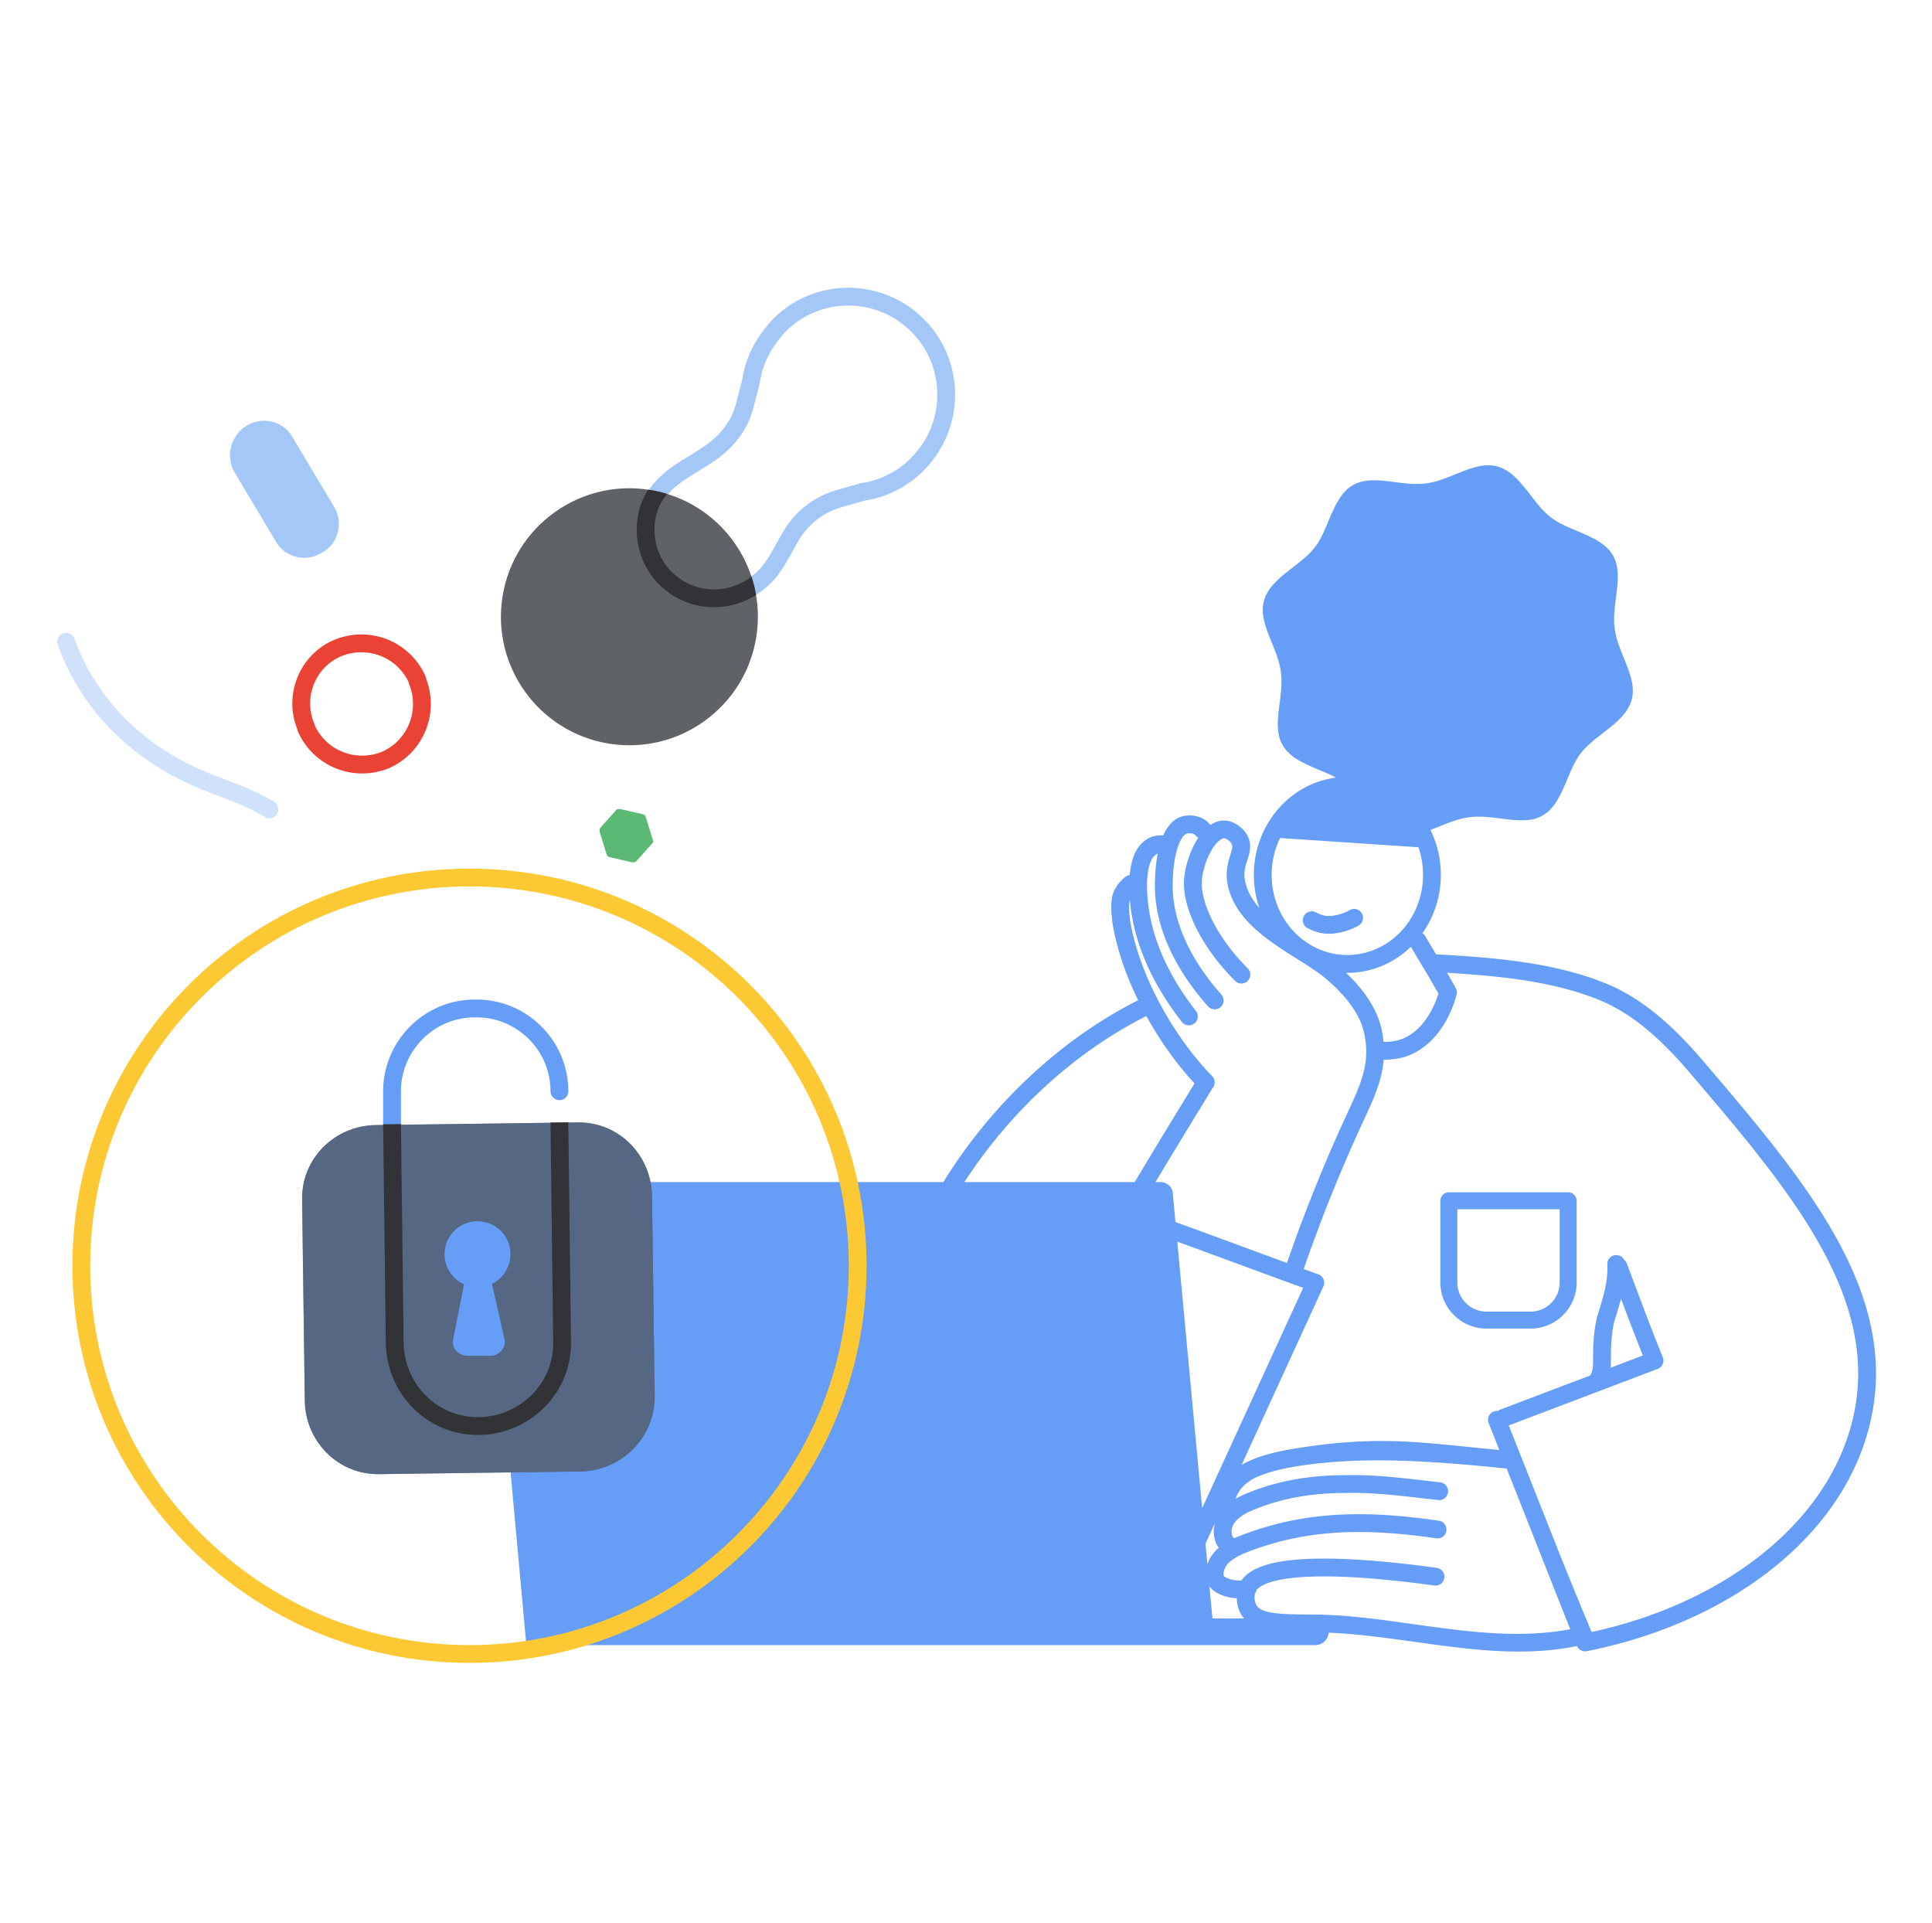 <svg width="217" height="216" viewBox="0 0 217 216" fill="none" xmlns="http://www.w3.org/2000/svg"><path fill-rule="evenodd" clip-rule="evenodd" d="M161.781 134.85c0-.526.426-.952.952-.952h13.4c.526 0 .953.426.953.952v9.2c0 2.826-2.327 5.152-5.153 5.152h-5c-2.826 0-5.152-2.326-5.152-5.152v-9.2zm1.905.952v8.248c0 1.774 1.473 3.248 3.247 3.248h5c1.774 0 3.248-1.474 3.248-3.248v-8.248h-11.495z" fill="#669DF6"/><path d="M152.648 103.908a1.001 1.001 0 0 0-1.029-1.715 5.083 5.083 0 0 1-1.976.651c-.413.041-.7.02-.953-.037-.262-.06-.533-.167-.918-.355a.999.999 0 1 0-.878 1.797c.434.212.868.398 1.355.509a4.866 4.866 0 0 0 1.593.076 7.084 7.084 0 0 0 2.806-.926z" fill="#669DF6"/><path fill-rule="evenodd" clip-rule="evenodd" d="M168.543 91.92c-1.182-.15-2.38-.3-3.478-.138-1.157.124-2.314.59-3.443 1.044-.322.13-.642.258-.958.377a11.386 11.386 0 0 1 1.169 5.047 11.32 11.32 0 0 1-2.067 6.554.993.993 0 0 1 .333.345c.382.66.786 1.335 1.197 2.023 5.995.335 12.677.82 18.493 3.043 3.077 1.168 6.609 3.275 11.2 8.581l.005.005.129.151c5.786 6.775 11.429 13.383 15.148 20.101 3.761 6.796 5.617 13.817 3.629 21.351-3.333 12.708-16.261 21.985-31.673 25.027a1 1 0 0 1-1.108-.575c-6.028 1.233-12.105.385-18.172-.462-3.245-.453-6.487-.906-9.717-1.039a1.501 1.501 0 0 1-1.497 1.395h-82.5c-.338 0-.65-.112-.9-.3h-5.24l-4.605-50.444c-.105-.628.418-1.256 1.15-1.256h50.32c5.338-8.673 13.143-16.018 21.825-20.393l.053-.025c-1.405-2.876-2.439-5.881-2.89-8.725l-.003-.016-.001-.01-.003-.021-.006-.06c-.096-.861-.212-1.903.024-2.967.007-.033.017-.067.027-.099.276-.826.814-1.476 1.424-1.965a.997.997 0 0 1 .477-.208c.066-.663.184-1.374.42-2.026.318-.877.891-1.757 1.934-2.204l.023-.01c.42-.168.904-.247 1.391-.194.095-.215.2-.424.317-.621.376-.634.941-1.263 1.776-1.514l.013-.004a3.286 3.286 0 0 1 1.687-.006c.522.135 1.113.428 1.495.978.896-.612 1.862-.69 2.84-.147.47.261.892.644 1.184 1.082l.009.014c.724 1.125.385 2.175.153 2.896l-.023.072c-.234.727-.434 1.347-.286 2.202l.002.007c.195 1.174.776 2.212 1.626 3.171a11.439 11.439 0 0 1-.613-3.707c0-5.581 3.992-10.26 9.226-10.92-.596-.323-1.257-.6-1.923-.88-1.63-.685-3.287-1.381-4.071-2.768-.771-1.305-.557-2.998-.339-4.722.15-1.183.302-2.38.139-3.478-.121-1.094-.571-2.204-1.016-3.303-.655-1.616-1.3-3.21-.884-4.697.425-1.579 1.845-2.678 3.254-3.768.911-.706 1.818-1.407 2.446-2.232.635-.794 1.081-1.856 1.532-2.929.685-1.63 1.381-3.287 2.768-4.071 1.305-.771 2.998-.557 4.722-.339 1.183.15 2.38.302 3.478.139 1.094-.122 2.204-.571 3.303-1.017 1.616-.654 3.21-1.3 4.697-.883 1.579.425 2.678 1.845 3.768 3.254.706.911 1.407 1.817 2.232 2.446.794.635 1.856 1.081 2.929 1.532 1.63.685 3.287 1.38 4.071 2.768.771 1.305.557 2.997.339 4.722-.15 1.182-.302 2.38-.139 3.478.122 1.093.571 2.203 1.017 3.303.654 1.616 1.3 3.21.883 4.697-.425 1.579-1.845 2.678-3.254 3.768-.911.705-1.817 1.407-2.446 2.232-.635.794-1.081 1.855-1.532 2.929-.685 1.63-1.381 3.287-2.768 4.07-1.305.772-2.998.558-4.722.34zm-39.787 22.182c-.023.015-.048.028-.073.041-8.004 4.034-15.245 10.71-20.36 18.607h19.129c2.24-3.754 4.48-7.42 6.717-11.077-1.989-2.143-3.864-4.763-5.413-7.571zm1.607 18.648h-.581c2.1-3.504 4.201-6.939 6.304-10.378.025-.041.047-.084.066-.127a1 1 0 0 0-.004-1.394c-4.374-4.472-8.255-11.477-9.224-17.535-.099-.893-.168-1.607-.026-2.296l.003-.008c.421 5.074 2.68 9.685 5.843 13.752a1 1 0 0 0 1.579-1.228c-3.406-4.378-5.578-9.253-5.49-14.546.049-.77.143-1.495.353-2.075.205-.567.479-.886.83-1.04l.012-.006.011-.004a16.426 16.426 0 0 0-.306 2.858c-.31 6.201 3.415 11.449 5.954 14.293a1 1 0 1 0 1.492-1.332c-2.457-2.752-5.726-7.494-5.447-12.882l.001-.052c0-.444.071-1.735.371-2.962.151-.614.347-1.159.586-1.563.24-.404.461-.564.625-.615.162-.045.401-.051.631.008.313.08.391.307.642.47-.178.267-.334.54-.47.805-.595 1.156-.967 2.472-1.076 3.426-.235 1.57.197 3.522 1.135 5.53.954 2.04 2.475 4.234 4.549 6.308a.999.999 0 1 0 1.414-1.414c-1.926-1.926-3.305-3.932-4.151-5.742-.857-1.833-1.125-3.372-.967-4.399l.002-.013.003-.029c.079-.707.378-1.8.869-2.752.497-.966 1.048-1.52 1.52-1.67a.85.85 0 0 1 .394.124c.202.112.379.277.487.436.167.264.162.46-.078 1.208-.342 1.054-.564 2.1-.372 3.212.475 2.838 2.526 4.87 4.674 6.46 1.04.771 2.152 1.473 3.186 2.126 1.018.643 2.05 1.277 2.996 2.023 2.35 1.96 4.289 4.246 4.638 6.951l.004.026c.447 2.861-.507 5.1-2.017 8.322l-.003.005a179.818 179.818 0 0 0-6.736 16.691.803.803 0 0 0-.033.116c-1.611-.588-3.217-1.182-4.826-1.776l-.003-.001c-2.557-.944-5.119-1.891-7.701-2.818l-.302-3.237c0-.628-.628-1.256-1.361-1.256zm1.868 6.693l2.795 29.932 11.344-24.751c-2.456-.884-4.893-1.785-7.327-2.684h-.002l-.002-.001-.002-.001c-2.267-.837-4.53-1.673-6.806-2.495zm3.166 33.911l.216 2.315a3.96 3.96 0 0 1 1.279-1.841c-.357-.478-.519-1.054-.554-1.582-.026-.39.013-.794.114-1.182l-1.01 2.203a.893.893 0 0 1-.045.087zm4.053-8.831c.066-.042.128-.079.184-.113l.019-.012.015-.008c1.472-.805 3.428-1.321 5.458-1.661 8.36-1.396 13.172-.906 19.314-.281 1.251.127 2.557.26 3.96.384l-1.196-3.013a1 1 0 0 1 1.023-1.365c.075-.057.159-.104.251-.139l9.595-3.641c.068-.035.14-.063.215-.082l.318-.121a.905.905 0 0 0 .055-.087c.139-.249.272-.711.272-1.415 0-1.663.022-3.232.426-4.979l.005-.02.005-.02.004-.012c.088-.306.182-.613.277-.922.471-1.535.96-3.13.884-5.026a1 1 0 0 1 1.876-.521.99.99 0 0 1 .311.428c.28.741.56 1.486.84 2.232l.017.044v.001c1.034 2.756 2.076 5.531 3.181 8.247a.998.998 0 0 1-.571 1.312l-6.543 2.483c-.317.127-.563.211-.873.332l-9.312 3.534a6429.06 6429.06 0 0 1 4.55 11.494l.001.001.002.005a547.099 547.099 0 0 0 4.756 11.695c14.556-3.138 26.194-11.932 29.197-23.381v-.001c1.812-6.866.168-13.345-3.445-19.873-3.621-6.542-9.154-13.021-15.008-19.876l-.036-.042-.002-.002c-4.407-5.092-7.674-6.984-10.396-8.017l-.003-.001c-5.08-1.942-10.926-2.499-16.546-2.838.333.57.662 1.145.979 1.722.122.221.156.48.094.724a12.496 12.496 0 0 1-1.28 3.111c-.866 1.487-2.31 3.199-4.596 3.903l-.012.003-.019.006c-.821.224-1.592.3-2.28.294-.203 2.383-1.173 4.509-2.276 6.863l.001-.003-.908-.419.906.424.001-.002a177.715 177.715 0 0 0-6.662 16.506 1.202 1.202 0 0 1-.059.137c.549.199 1.099.396 1.651.593a1.002 1.002 0 0 1 .572 1.359l-9.192 20.056zm-1.603-65.405v-.004l.001.007-.001-.003zm17.476 17.291c-.379-2.908-2.149-5.274-4.144-7.16l.078.001c2.788.021 5.327-1.098 7.21-2.928.407.699.817 1.383 1.226 2.066l.001.002.001.001v.001a120.642 120.642 0 0 1 1.865 3.184 10.818 10.818 0 0 1-.966 2.221c-.733 1.259-1.834 2.493-3.44 2.992a6.354 6.354 0 0 1-1.754.22c-.02-.198-.045-.398-.077-.6zm-19.477 61.755l.335 3.586h3.554a3.12 3.12 0 0 1-.495-.764l-.005-.011-.006-.014a4.032 4.032 0 0 1-.318-1.467 5.907 5.907 0 0 1-1.266-.216c-.465-.135-.951-.346-1.35-.66a2.543 2.543 0 0 1-.449-.454zm23.471-83.015l-15.535-1.038a9.387 9.387 0 0 0-.949 4.139c0 5.02 3.854 9 8.5 9 4.647 0 8.5-3.98 8.5-9a9.487 9.487 0 0 0-.516-3.101zm21.588 58.45l3.619-1.374a321.712 321.712 0 0 1-2.454-6.378c-.168.663-.357 1.275-.529 1.832l-.001.001c-.085.276-.166.539-.239.787-.342 1.493-.368 2.853-.368 4.502 0 .215-.009.425-.028.63zm-8.745 18.736l-.016-.042-.004-.008a8124.44 8124.44 0 0 0-2.913-7.366c-7.658-.771-16.153-1.49-23.772-.217-1.944.325-3.632.793-4.809 1.433-.45.271-1.154.757-1.62 1.611l-.003.007a2.749 2.749 0 0 0-.239.565c.394-.232.797-.42 1.183-.575 3.442-1.459 7.271-2.074 10.968-2.076 3.117-.085 6.167.269 9.183.619.548.063 1.095.127 1.641.187a1 1 0 0 1-.221 1.988c-.565-.063-1.125-.127-1.68-.192-3.023-.35-5.915-.685-8.882-.602h-.028c-3.495 0-7.057.584-10.209 1.921l-.019.008c-.921.368-1.703.87-2.14 1.526-.168.253-.27.632-.246.991.024.362.157.547.269.622l.011.008.013.009c.257-.119.513-.224.765-.319 7.428-2.887 14.524-2.766 22.2-1.655a1 1 0 1 1-.287 1.979c-7.522-1.089-14.224-1.168-21.194 1.542l-.011.005c-.735.275-1.42.624-2.001 1.122-.479.411-.716.997-.657 1.531l.001.003c.01.015.035.044.09.088.133.104.359.219.669.309.449.13.903.163 1.236.138.642-.934 1.787-1.478 2.978-1.812 1.489-.419 3.381-.603 5.439-.641 4.129-.076 9.165.432 13.53 1.035a1 1 0 0 1-.273 1.981c-4.335-.598-9.249-1.09-13.22-1.016-1.992.037-3.687.215-4.936.566-1.033.29-1.576.645-1.83.968a.998.998 0 0 1-.178.392c-.072.354-.05.801.114 1.192.151.318.43.573 1.028.767.639.209 1.532.31 2.744.353.744.027 1.602.03 2.555.034h.007c3.752.015 7.558.549 11.371 1.085 5.907.829 11.83 1.661 17.601.567-1.397-3.518-2.793-7.051-4.189-10.583l-.016-.042-.003-.006zm-34.724 4.613l.001.002.001.002.001.002-.003-.006z" fill="#669DF6"/><path d="M44.033 126.25v-3.5c-.1-5.2 4.1-9.5 9.3-9.5 5.2-.1 9.5 4.1 9.5 9.3" stroke="#669DF6" stroke-width="2" stroke-miterlimit="10" stroke-linecap="round" stroke-linejoin="round"/><path d="M65.233 165.25l-22.6.3c-4.6.1-8.3-3.6-8.4-8.2l-.3-22.6c-.1-4.6 3.6-8.3 8.2-8.4l22.7-.3c4.6-.1 8.3 3.6 8.4 8.2l.3 22.6c0 4.6-3.7 8.3-8.3 8.4z" fill="#323336"/><path d="M65.233 165.25l-22.6.3c-4.6.1-8.3-3.6-8.4-8.2l-.3-22.6c-.1-4.6 3.6-8.3 8.2-8.4l22.7-.3c4.6-.1 8.3 3.6 8.4 8.2l.3 22.6c0 4.6-3.7 8.3-8.3 8.4z" fill="#8AB4F8" fill-opacity=".4"/><path d="M44.033 126.25l.3 24.6c.1 5.2 4.3 9.4 9.5 9.3 5.2-.1 9.4-4.3 9.3-9.5l-.3-24.6" stroke="#323336" stroke-width="2" stroke-miterlimit="10" stroke-linejoin="round"/><path d="M55.253 144.177a3.7 3.7 0 0 0-1.62-7.027 3.7 3.7 0 0 0-1.514 7.077l-1.186 6.023c-.3 1.1.5 2 1.6 2h2.6c1 0 1.8-1 1.5-2l-1.38-6.073z" fill="#669DF6"/><path d="M52.733 185.75c24.08 0 43.6-19.52 43.6-43.6 0-24.08-19.52-43.6-43.6-43.6-24.08 0-43.6 19.52-43.6 43.6 0 24.08 19.52 43.6 43.6 43.6z" stroke="#FCC934" stroke-width="2" stroke-miterlimit="10" stroke-linecap="round" stroke-linejoin="round"/><path d="M73.333 94.35l-.8-2.6c0-.1-.2-.3-.3-.3l-2.6-.6c-.1 0-.3 0-.4.1l-1.8 2c-.1.1-.1.3-.1.4l.8 2.6c0 .1.2.3.3.3l2.6.6c.1 0 .3 0 .4-.1l1.8-2c.1-.1.2-.2.1-.4z" fill="#5BB974"/><path d="M37.982 72.756c3.5-1.4 7.4.2 8.9 3.6v.1c1.4 3.5-.2 7.4-3.6 8.9-3.5 1.4-7.4-.2-8.9-3.6v-.1c-1.5-3.5.2-7.5 3.6-8.9z" stroke="#EA4335" stroke-width="2" stroke-miterlimit="10" stroke-linecap="round" stroke-linejoin="round"/><path d="M84.99 40.437c-.335.812-.522 1.649-.65 2.444l-.685 2.643c-.57 2.254-1.975 4.015-3.87 5.34-2.586 1.823-5.662 2.905-6.757 6.195-.832 2.619-.235 5.521 1.622 7.557.083.116.174.182.307.305 3.423 3.362 8.97 2.733 11.731-1.103.789-1.096 1.395-2.324 2.101-3.535 1.206-2.1 3.19-3.664 5.534-4.304l2.615-.748a9.614 9.614 0 0 0 2.45-.673 10.615 10.615 0 0 0 4.398-3.264c3.42-4.137 3.298-10.277-.276-14.275-4.263-4.773-11.564-4.94-16.007-.459-1.176 1.289-1.989 2.534-2.512 3.877z" stroke="#1A73E8" stroke-opacity=".4" stroke-width="2" stroke-miterlimit="10" stroke-linecap="round" stroke-linejoin="round"/><path d="M84.938 71.58c1.278-7.867-4.063-15.28-11.93-16.559-7.867-1.278-15.28 4.063-16.558 11.93-1.278 7.866 4.063 15.28 11.93 16.558 7.866 1.278 15.28-4.063 16.558-11.93z" fill="#5F6368"/><path d="M71.928 56.816c-.936 2.942-.274 6.21 1.817 8.52.133.168.3.313.368.373l.02.017c3.029 2.956 7.49 3.171 10.788 1.1a14.35 14.35 0 0 0-.517-2.074c-2.6 2.01-6.395 1.971-8.883-.467a1.162 1.162 0 0 0-.012-.01l-.007-.008a6.175 6.175 0 0 0-.11-.099 3.41 3.41 0 0 1-.063-.057l-.011-.01a1.002 1.002 0 0 0-.067-.082c-1.617-1.768-2.146-4.299-1.42-6.59a5.596 5.596 0 0 1 1.127-1.952 14.562 14.562 0 0 0-2.144-.486 7.547 7.547 0 0 0-.882 1.812l-.004.013z" fill="#323336"/><path d="M27.715 47.798c1.8-1.1 4.2-.5 5.2 1.4l4.6 7.7c1.1 1.8.5 4.2-1.4 5.2-1.8 1.1-4.2.5-5.2-1.4l-4.6-7.7c-1-1.8-.4-4.1 1.4-5.2z" fill="#1A73E8" fill-opacity=".4"/><path d="M7.429 72.075c2.674 7.448 8.562 12.875 15.79 15.73 2.17.867 4.83 1.741 7.043 3.09" stroke="#8AB4F8" stroke-opacity=".4" stroke-width="2" stroke-miterlimit="10" stroke-linecap="round" stroke-linejoin="round"/></svg>
